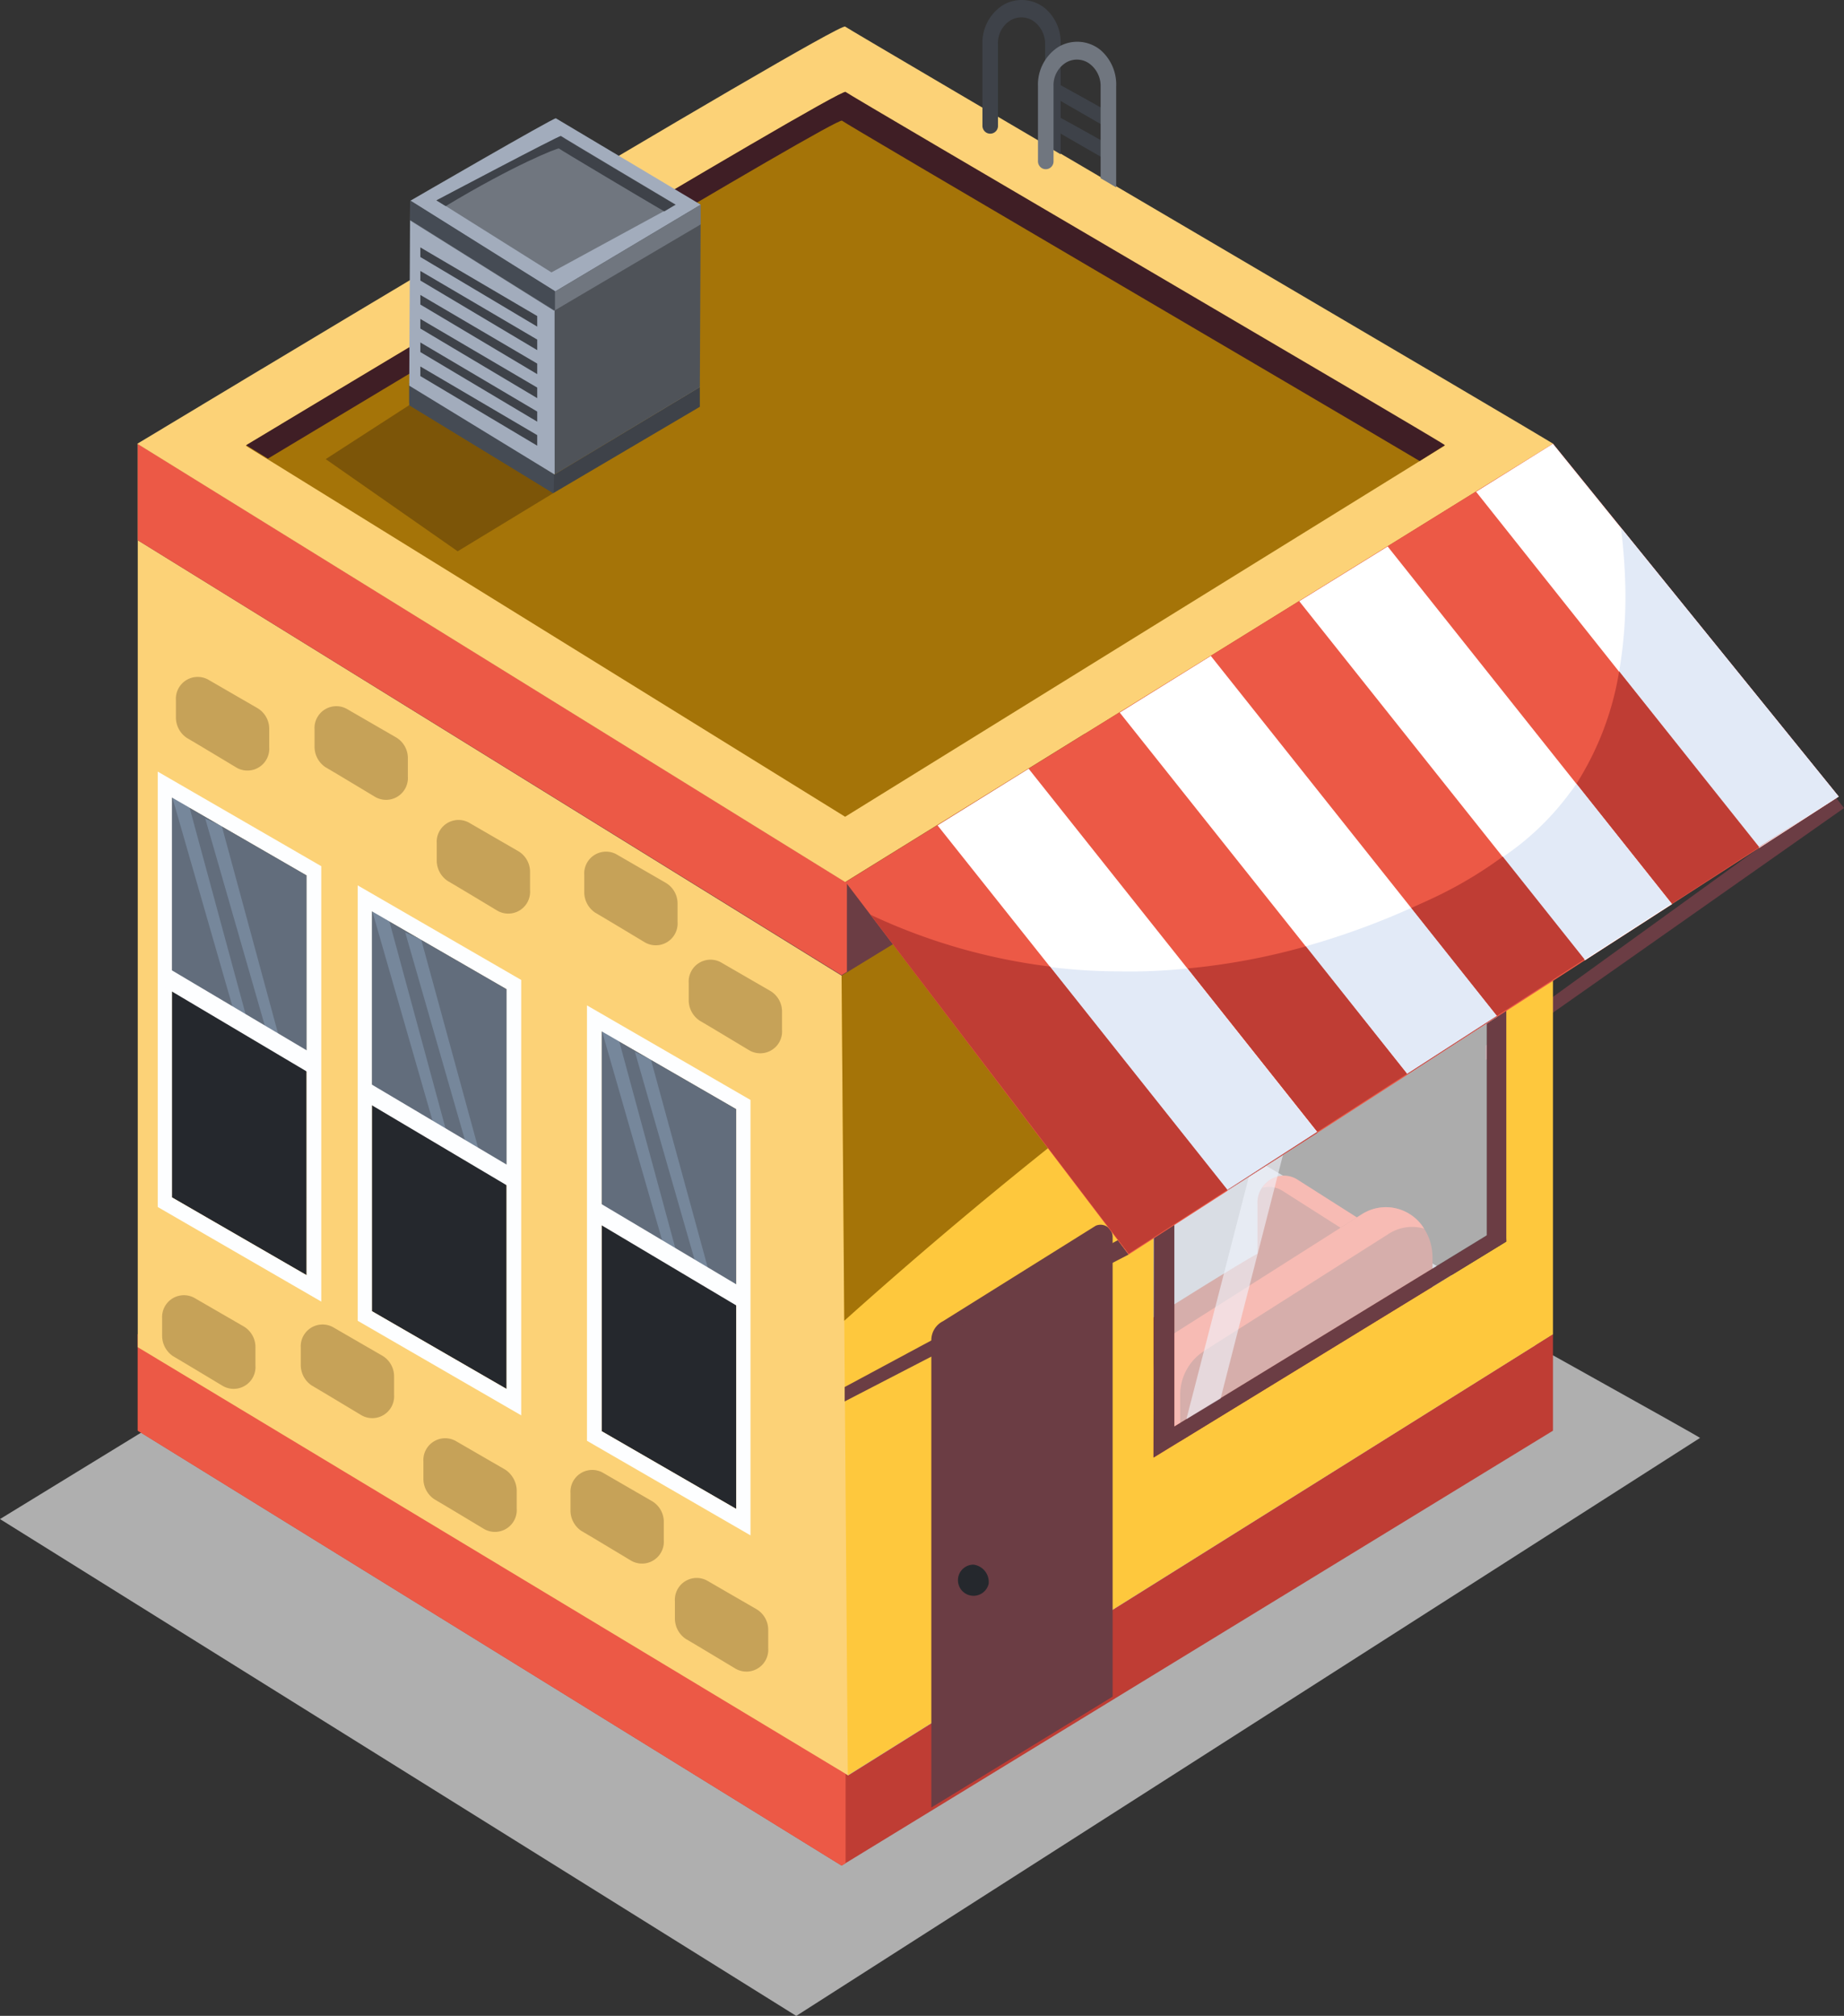 <svg id="Comercial" xmlns="http://www.w3.org/2000/svg" width="189.555" height="207.133" viewBox="0 0 189.555 207.133">
  <rect x="0" y="0" width="189.555" height="207.133" fill="#333333" stroke="none"/>
  <g id="Group_101" data-name="Group 101">
    <g id="Group_98" data-name="Group 98">
      <path id="Path_185" data-name="Path 185" d="M459.756,762.658c-.046-.2-83.176-46.266-83.724-46.661-.594-.444-91.032,55-91.032,55l81.851,51.051Z" transform="translate(-285 -614.911)" fill="#afafaf"/>
      <path id="Path_186" data-name="Path 186" d="M619.3,703.826l36.86-25.9-1.1-1.43L619.3,702.346Z" transform="translate(-466.605 -594.897)" fill="#6b3d44"/>
      <path id="Path_187" data-name="Path 187" d="M630.122,698.8a.917.917,0,0,0,0,1.825A.917.917,0,0,0,630.122,698.8Z" transform="translate(-472.038 -606.198)" fill="#fff"/>
      <g id="Group_97" data-name="Group 97" transform="translate(14.114)">
        <g id="Group_83" data-name="Group 83" transform="translate(0.046 7.123)">
          <g id="Group_82" data-name="Group 82">
            <g id="Group_81" data-name="Group 81">
              <g id="Group_78" data-name="Group 78" transform="translate(0 87.101)">
                <path id="Path_188" data-name="Path 188" d="M461.478,744.957s-72.077-42.271-72.762-42.863S316,744.957,316,744.957l73.036,45.329Z" transform="translate(-316 -702.088)" fill="#a2acbc"/>
                <path id="Path_189" data-name="Path 189" d="M389.036,834.329,316,789v9.914L388.351,843.6l73.127-44.688V789Z" transform="translate(-316 -746.131)" fill="#bf3d34"/>
                <g id="Group_74" data-name="Group 74" transform="translate(40.926 26.023)">
                  <g id="Group_73" data-name="Group 73" transform="translate(1.964)">
                    <path id="Path_190" data-name="Path 190" d="M411.507,763.027l12.15-7.695a3.1,3.1,0,0,1,4.659,2.861v6.314a3.417,3.417,0,0,1-1.507,2.861l-12.15,7.695A3.1,3.1,0,0,1,410,772.2v-6.314A3.309,3.309,0,0,1,411.507,763.027Z" transform="translate(-409.954 -754.863)" fill="#9b3930"/>
                    <path id="Path_191" data-name="Path 191" d="M431.281,771.586c.137-.543,25.67,15.833,25.67,15.833l-15.576,11.443L418.4,780.169Z" transform="translate(-414.518 -763.323)" fill="#9b3930"/>
                    <g id="Group_72" data-name="Group 72" transform="translate(26.857 18.201)">
                      <path id="Path_192" data-name="Path 192" d="M470.207,799.927l12.15-7.695a3.1,3.1,0,0,1,4.659,2.861v6.313a3.417,3.417,0,0,1-1.507,2.861l-12.15,7.695A3.1,3.1,0,0,1,468.7,809.1v-6.313A3.417,3.417,0,0,1,470.207,799.927Z" transform="translate(-468.7 -791.763)" fill="#9b3930"/>
                      <path id="Path_193" data-name="Path 193" d="M470.207,799.912l12.15-7.695a2.914,2.914,0,0,1,4.065.937,2.854,2.854,0,0,0-2.329.345l-12.1,7.744a3.31,3.31,0,0,0-1.507,2.861v6.314a3.751,3.751,0,0,0,.548,1.924,3.256,3.256,0,0,1-2.329-3.206v-6.314A3.441,3.441,0,0,1,470.207,799.912Z" transform="translate(-468.7 -791.747)" fill="#ec5946"/>
                    </g>
                    <path id="Path_194" data-name="Path 194" d="M411.453,763.012l12.15-7.695a2.914,2.914,0,0,1,4.065.937,2.854,2.854,0,0,0-2.329.345l-12.15,7.695a3.309,3.309,0,0,0-1.507,2.861v6.314a3.751,3.751,0,0,0,.548,1.924,3.256,3.256,0,0,1-2.329-3.206v-6.313A3.457,3.457,0,0,1,411.453,763.012Z" transform="translate(-409.9 -754.847)" fill="#ec5946"/>
                  </g>
                  <path id="Path_195" data-name="Path 195" d="M435.2,776.619l-21.422-13.564c-3.608-2.318-8.176.543-8.176,5.08v11.1a6,6,0,0,0,2.695,5.08l21.422,13.564c3.608,2.318,8.176-.542,8.176-5.08V781.7A5.986,5.986,0,0,0,435.2,776.619Z" transform="translate(-405.6 -758.589)" fill="#9b3930"/>
                  <path id="Path_196" data-name="Path 196" d="M436.393,776.638l-21.422-13.564a5.185,5.185,0,0,0-7.171,1.677,5.148,5.148,0,0,1,4.111.641l21.422,13.564a5.986,5.986,0,0,1,2.695,5.08v11.1a6.031,6.031,0,0,1-1,3.4,5.788,5.788,0,0,0,4.065-5.672v-11.1A6.01,6.01,0,0,0,436.393,776.638Z" transform="translate(-406.795 -758.609)" fill="#ec5946"/>
                </g>
                <g id="Group_77" data-name="Group 77" transform="translate(91.215 26.568)">
                  <g id="Group_76" data-name="Group 76">
                    <path id="Path_197" data-name="Path 197" d="M582.89,763.241l-10.779-6.856A2.737,2.737,0,0,0,568,758.95v5.623a3.012,3.012,0,0,0,1.37,2.565l10.78,6.856a2.737,2.737,0,0,0,4.111-2.565v-5.623A3.171,3.171,0,0,0,582.89,763.241Z" transform="translate(-544.112 -755.966)" fill="#9b3930"/>
                    <path id="Path_198" data-name="Path 198" d="M543.738,770.887c-.091-.493-22.838,14.057-22.838,14.057l13.84,10.21L555.2,778.533Z" transform="translate(-518.525 -763.514)" fill="#9b3930"/>
                    <g id="Group_75" data-name="Group 75" transform="translate(0 16.228)">
                      <path id="Path_199" data-name="Path 199" d="M530.59,796.141l-10.78-6.856a2.737,2.737,0,0,0-4.111,2.565v5.623a3.012,3.012,0,0,0,1.37,2.565l10.78,6.856a2.737,2.737,0,0,0,4.111-2.565v-5.623A3.056,3.056,0,0,0,530.59,796.141Z" transform="translate(-515.7 -788.866)" fill="#9b3930"/>
                      <path id="Path_200" data-name="Path 200" d="M531.188,796.126l-10.779-6.856a2.577,2.577,0,0,0-3.608.839,2.561,2.561,0,0,1,2.055.3l10.78,6.856a3.056,3.056,0,0,1,1.37,2.565v5.623a3.157,3.157,0,0,1-.5,1.726,2.894,2.894,0,0,0,2.055-2.861v-5.623A3.056,3.056,0,0,0,531.188,796.126Z" transform="translate(-516.298 -788.851)" fill="#ec5946"/>
                    </g>
                    <path id="Path_201" data-name="Path 201" d="M583.488,763.226l-10.78-6.856a2.577,2.577,0,0,0-3.608.839,2.561,2.561,0,0,1,2.055.3l10.779,6.856a3.056,3.056,0,0,1,1.37,2.565v5.623a3.157,3.157,0,0,1-.5,1.726,2.9,2.9,0,0,0,2.055-2.861v-5.623A3.171,3.171,0,0,0,583.488,763.226Z" transform="translate(-544.709 -755.951)" fill="#ec5946"/>
                  </g>
                  <path id="Path_202" data-name="Path 202" d="M546.973,775.344l19.047-12.085c3.243-2.022,7.262.444,7.262,4.489v9.865a5.291,5.291,0,0,1-2.375,4.489l-19.047,12.084c-3.243,2.022-7.263-.444-7.263-4.489v-9.865A5.143,5.143,0,0,1,546.973,775.344Z" transform="translate(-531.398 -759.289)" fill="#9b3930"/>
                  <path id="Path_203" data-name="Path 203" d="M546.921,775.33l19.047-12.085a4.6,4.6,0,0,1,6.395,1.48,4.435,4.435,0,0,0-3.654.543l-19.047,12.084a5.354,5.354,0,0,0-2.375,4.489v9.865a5.479,5.479,0,0,0,.868,3.009,5.14,5.14,0,0,1-3.654-5.031v-9.865A5.286,5.286,0,0,1,546.921,775.33Z" transform="translate(-531.345 -759.275)" fill="#ec5946"/>
                </g>
                <path id="Path_204" data-name="Path 204" d="M316,789v9.914L388.351,843.6l.411-.247v-9.322Z" transform="translate(-316 -746.131)" fill="#ec5946"/>
              </g>
              <path id="Path_205" data-name="Path 205" d="M316,603.5v92.829l73.036,44-.274-82.421v-9.372Z" transform="translate(-316 -565.027)" fill="#fcd277"/>
              <g id="Group_79" data-name="Group 79">
                <path id="Path_206" data-name="Path 206" d="M474.4,525.5v93.125l.639,82.174,72.488-45.329v-91.5Zm68.331,120.45-36.267,22.2V608.464l34.257-19.582Z" transform="translate(-402.049 -525.5)" fill="#fec83d"/>
                <path id="Path_207" data-name="Path 207" d="M506.419,666.183l3.106-1.776c-6.486-8.484-13.2-16.77-19.915-25.007a33.862,33.862,0,0,0-15.21,4.587v32.357l.274,35.464c10.231-9.174,20.828-17.9,31.745-26.093Z" transform="translate(-402.049 -583.219)" fill="#a57408"/>
                <path id="Path_208" data-name="Path 208" d="M544.737,666.293,544.6,729.97l36.267-22.2V647.5Zm34.12,40.841-32.11,19.631V667.082l32.11-16.425Z" transform="translate(-440.185 -587.324)" fill="#6b3d44"/>
                <path id="Path_209" data-name="Path 209" d="M388.762,648.533,316,603.5v9.914l72.351,44.737,73.127-44.737V603.5Z" transform="translate(-316 -565.027)" fill="#6b3d44"/>
                <path id="Path_210" data-name="Path 210" d="M388.9,648.435l-.137.1L316,603.5v9.914L388.351,658.1l.548-.345Z" transform="translate(-316 -565.027)" fill="#ec5946"/>
              </g>
              <g id="Group_80" data-name="Group 80" transform="translate(81.577 118.704)">
                <path id="Path_211" data-name="Path 211" d="M511.5,766.278l-15.712,9.816a2.172,2.172,0,0,0-1.188,1.973V826.06l18.636-11.394v-47.2A1.244,1.244,0,0,0,511.5,766.278Z" transform="translate(-494.6 -766.16)" fill="#6b3d44"/>
                <path id="Path_212" data-name="Path 212" d="M503.806,838.973A1.6,1.6,0,1,1,502.253,837,1.8,1.8,0,0,1,503.806,838.973Z" transform="translate(-497.914 -802.059)" fill="#25282d"/>
              </g>
            </g>
          </g>
        </g>
        <g id="Group_84" data-name="Group 84" transform="translate(106.608 70.505)">
          <path id="Path_213" data-name="Path 213" d="M569.631,667.086,552,735.45l3.517-2.121,17.22-67.229Z" transform="translate(-550.767 -660.132)" fill="#dce7fd" opacity="0.59"/>
          <path id="Path_214" data-name="Path 214" d="M549.3,730.058l32.11-19.631V654L549.3,670.425Z" transform="translate(-549.3 -654)" fill="#fff" opacity="0.59"/>
        </g>
        <path id="Path_215" data-name="Path 215" d="M461.424,559.458c-.091-.2-72.077-42.37-72.762-42.863-.731-.543-72.762,42.863-72.762,42.863l72.762,45.033Z" transform="translate(-315.9 -513.862)" fill="#fcd277"/>
        <path id="Path_216" data-name="Path 216" d="M522.2,528.1c.137,0,6.166,3.4,6.166,3.4v1.726l-6.166-3.551Z" transform="translate(-427.97 -519.695)" fill="#3e4249"/>
        <path id="Path_217" data-name="Path 217" d="M522.2,534.9c.137,0,6.166,3.4,6.166,3.4v1.726l-6.166-3.551Z" transform="translate(-427.97 -523.141)" fill="#3e4249"/>
        <path id="Path_218" data-name="Path 218" d="M512.54,511.918a3.788,3.788,0,0,0-4.385-.3,4.6,4.6,0,0,0-2.055,4v8.336a.825.825,0,0,0,.411.74h0a.8.8,0,0,0,1.188-.74v-8.385a2.724,2.724,0,0,1,1.279-2.417,2.205,2.205,0,0,1,2.329.049,2.85,2.85,0,0,1,1.233,2.417v10.358c.548.3,1.1.641,1.6.937v-11.3A4.593,4.593,0,0,0,512.54,511.918Z" transform="translate(-419.224 -511.059)" fill="#3e4249"/>
        <path id="Path_219" data-name="Path 219" d="M463.534,566.6c-.046-.2-61.069-35.859-61.617-36.3-.594-.444-61.617,36.3-61.617,36.3l61.617,38.128Z" transform="translate(-329.155 -520.805)" fill="#a57408"/>
        <path id="Path_220" data-name="Path 220" d="M461.03,568.126l2.6-1.628c-.046-.2-61.069-35.859-61.617-36.3-.594-.444-61.617,36.3-61.617,36.3l2.238,1.381c11.647-7,58.465-35.119,59.013-34.724C402.108,533.55,450.068,561.616,461.03,568.126Z" transform="translate(-329.209 -520.755)" fill="#3f1e25"/>
        <g id="Group_86" data-name="Group 86" transform="translate(46.224 103.305)">
          <g id="Group_85" data-name="Group 85" transform="translate(1.507 2.664)">
            <path id="Path_221" data-name="Path 221" d="M434.24,774.978l-13.84-7.991V725.9l13.84,7.991Z" transform="translate(-420.4 -725.9)" fill="#25282d"/>
            <path id="Path_222" data-name="Path 222" d="M420.4,725.9l13.84,7.991v18.4c-2.923-1.924-9.546-5.82-13.84-8.385Z" transform="translate(-420.4 -725.9)" fill="#626d7c"/>
            <path id="Path_223" data-name="Path 223" d="M427.9,730.2l6.3,21.949,1.6,1.726-6.258-22.887Z" transform="translate(-424.474 -728.079)" fill="#76879b"/>
          </g>
          <path id="Path_224" data-name="Path 224" d="M420.4,725.6l6.3,21.9,1.6,1.726L422.09,726.34Z" transform="translate(-418.893 -723.084)" fill="#76879b"/>
          <path id="Path_225" data-name="Path 225" d="M417.1,720.5v44.737l16.809,9.717V730.217Zm1.507,2.664,13.84,7.99v41.087l-13.84-7.991Z" transform="translate(-417.1 -720.5)" fill="#fdfeff"/>
          <path id="Path_226" data-name="Path 226" d="M433.867,770.022,418.2,760.7v2.17l15.667,9.322Z" transform="translate(-417.698 -740.872)" fill="#fdfeff"/>
        </g>
        <g id="Group_88" data-name="Group 88" transform="translate(2.101 79.284)">
          <g id="Group_87" data-name="Group 87" transform="translate(1.462 2.664)">
            <path id="Path_227" data-name="Path 227" d="M337.54,726.278l-13.84-7.991V677.2l13.84,7.991Z" transform="translate(-323.7 -677.2)" fill="#25282d"/>
            <path id="Path_228" data-name="Path 228" d="M323.7,677.2l13.84,7.991v18.4c-2.923-1.924-9.546-5.82-13.84-8.385Z" transform="translate(-323.7 -677.2)" fill="#626d7c"/>
            <path id="Path_229" data-name="Path 229" d="M331.2,681.6l6.3,21.9,1.6,1.726L332.89,682.34Z" transform="translate(-327.774 -679.43)" fill="#76879b"/>
          </g>
          <path id="Path_230" data-name="Path 230" d="M323.7,676.9l6.3,21.9,1.6,1.726L325.39,677.64Z" transform="translate(-322.238 -674.384)" fill="#76879b"/>
          <path id="Path_231" data-name="Path 231" d="M320.5,671.8v44.737l16.809,9.717V681.517Zm1.462,2.664,13.84,7.991v41.087l-13.84-7.991Z" transform="translate(-320.5 -671.8)" fill="#fdfeff"/>
          <path id="Path_232" data-name="Path 232" d="M337.213,721.322,321.5,712v2.17l15.713,9.322Z" transform="translate(-321.043 -692.172)" fill="#fdfeff"/>
        </g>
        <g id="Group_90" data-name="Group 90" transform="translate(22.655 90.974)">
          <g id="Group_89" data-name="Group 89" transform="translate(1.462 2.664)">
            <path id="Path_233" data-name="Path 233" d="M382.54,749.978l-13.84-7.991V700.9l13.84,7.991Z" transform="translate(-368.7 -700.9)" fill="#25282d"/>
            <path id="Path_234" data-name="Path 234" d="M368.7,700.9l13.84,7.991v18.4c-2.923-1.924-9.546-5.82-13.84-8.385Z" transform="translate(-368.7 -700.9)" fill="#626d7c"/>
            <path id="Path_235" data-name="Path 235" d="M376.2,705.3l6.3,21.9,1.6,1.726-6.258-22.887Z" transform="translate(-372.774 -703.13)" fill="#76879b"/>
          </g>
          <path id="Path_236" data-name="Path 236" d="M368.7,700.6l6.3,21.9,1.6,1.776-6.212-22.887Z" transform="translate(-367.238 -698.084)" fill="#76879b"/>
          <path id="Path_237" data-name="Path 237" d="M365.5,695.5v44.737l16.809,9.717V705.217Zm1.462,2.664,13.84,7.991v41.087l-13.84-7.991Z" transform="translate(-365.5 -695.5)" fill="#fdfeff"/>
          <path id="Path_238" data-name="Path 238" d="M382.213,745.122,366.5,735.8v2.121l15.713,9.322Z" transform="translate(-366.043 -715.922)" fill="#fdfeff"/>
        </g>
        <g id="Group_94" data-name="Group 94" transform="translate(19.367 12.153)">
          <path id="Path_239" data-name="Path 239" d="M367.846,594.2l-9.546,6.166,13.566,9.47,9.82-5.968Z" transform="translate(-358.3 -565.344)" fill="#7c5508"/>
          <g id="Group_93" data-name="Group 93" transform="translate(8.587)">
            <g id="Group_91" data-name="Group 91" transform="translate(0 0.889)">
              <path id="Path_240" data-name="Path 240" d="M406.972,582.324s-14.753-8.977-14.89-9.125c-.137-.1-14.982,8.681-14.982,8.681l14.936,9.372Z" transform="translate(-377.1 -555.59)" fill="#a2acbc"/>
              <path id="Path_241" data-name="Path 241" d="M424.773,545.491l-.091,18.743-14.936,8.977-.046-16.82.137-18.891Z" transform="translate(-394.81 -537.5)" fill="#4f5359"/>
              <path id="Path_242" data-name="Path 242" d="M392.036,600.272,377.1,590.9v2.022l14.8,9.273,15.073-8.878v-2.022Z" transform="translate(-377.1 -564.561)" fill="#3e4249"/>
              <path id="Path_243" data-name="Path 243" d="M377.1,590.9v2.269l14.8,9.026.046-.049.046-1.924Z" transform="translate(-377.1 -564.561)" fill="#454b54"/>
            </g>
            <path id="Path_244" data-name="Path 244" d="M377.191,552.9l-.091,18.99,14.936,9.125V564.146l.046-1.924Z" transform="translate(-377.1 -544.415)" fill="#a2acbc"/>
            <g id="Group_92" data-name="Group 92" transform="translate(0.091)">
              <path id="Path_245" data-name="Path 245" d="M407.172,544.578s-14.708-8.78-14.89-8.878-14.982,8.484-14.982,8.484l14.89,9.322Z" transform="translate(-377.3 -535.698)" fill="#a2acbc"/>
              <path id="Path_246" data-name="Path 246" d="M407.874,546.452s-11.693-6.955-11.784-7.053-12.789,6.609-12.789,6.609l11.784,7.4Z" transform="translate(-380.559 -537.573)" fill="#70767f"/>
              <path id="Path_247" data-name="Path 247" d="M406.632,547.143l1.142-.691s-11.693-6.955-11.784-7.053-12.789,6.609-12.789,6.609l.959.592c6.943-4.193,11.556-6.018,11.647-5.919S403.846,545.515,406.632,547.143Z" transform="translate(-380.505 -537.573)" fill="#3e4249"/>
              <path id="Path_248" data-name="Path 248" d="M392.19,562.222,377.3,552.9v2.022l14.8,9.273,15.073-8.878v-2.022Z" transform="translate(-377.3 -544.415)" fill="#70767f"/>
              <path id="Path_249" data-name="Path 249" d="M392.19,562.122h0L377.3,552.8v2.022l14.8,9.273.091-.049Z" transform="translate(-377.3 -544.365)" fill="#454b54"/>
            </g>
          </g>
          <path id="Path_250" data-name="Path 250" d="M379.6,562.6v.986l12.013,7.152v-1.085Z" transform="translate(-369.871 -549.331)" fill="#3e4249"/>
          <path id="Path_251" data-name="Path 251" d="M379.6,567.5v.986l12.013,7.152v-1.085Z" transform="translate(-369.871 -551.814)" fill="#3e4249"/>
          <path id="Path_252" data-name="Path 252" d="M379.6,572.5v.986l12.013,7.152v-1.085Z" transform="translate(-369.871 -554.348)" fill="#3e4249"/>
          <path id="Path_253" data-name="Path 253" d="M379.6,577.5v.986l12.013,7.152v-1.085Z" transform="translate(-369.871 -556.882)" fill="#3e4249"/>
          <path id="Path_254" data-name="Path 254" d="M379.6,582.4v.987l12.013,7.152V589.5Z" transform="translate(-369.871 -559.365)" fill="#3e4249"/>
          <path id="Path_255" data-name="Path 255" d="M379.6,587.4v.987l12.013,7.152v-1.085Z" transform="translate(-369.871 -561.898)" fill="#3e4249"/>
        </g>
        <path id="Path_256" data-name="Path 256" d="M525.04,520.618a3.788,3.788,0,0,0-4.385-.3,4.6,4.6,0,0,0-2.055,4v7.695a.825.825,0,0,0,.411.74h0a.8.8,0,0,0,1.188-.74v-7.695a2.724,2.724,0,0,1,1.279-2.417,2.2,2.2,0,0,1,2.329.049,2.85,2.85,0,0,1,1.233,2.417v9.421c.548.3,1.1.641,1.6.937V524.366A4.694,4.694,0,0,0,525.04,520.618Z" transform="translate(-426.015 -515.468)" fill="#70767f"/>
        <g id="Group_95" data-name="Group 95" transform="translate(3.974 69.533)">
          <path id="Path_257" data-name="Path 257" d="M333,655.271l-5.116-2.959a2.243,2.243,0,0,0-3.289,2.121v1.776a2.529,2.529,0,0,0,1.142,2.121c1.6.937,3.471,2.072,5.116,3.058a2.245,2.245,0,0,0,3.334-2.121v-1.874A2.465,2.465,0,0,0,333,655.271Z" transform="translate(-324.6 -652.03)" fill="#c6a258"/>
          <path id="Path_258" data-name="Path 258" d="M364.2,661.371l-5.116-2.959a2.243,2.243,0,0,0-3.289,2.121v1.776a2.529,2.529,0,0,0,1.142,2.121c1.6.937,3.471,2.072,5.116,3.058a2.245,2.245,0,0,0,3.334-2.121v-1.874A2.465,2.465,0,0,0,364.2,661.371Z" transform="translate(-341.549 -655.121)" fill="#c6a258"/>
          <path id="Path_259" data-name="Path 259" d="M391.7,685.071l-5.116-2.959a2.243,2.243,0,0,0-3.289,2.121v1.776a2.528,2.528,0,0,0,1.142,2.121c1.6.937,3.471,2.072,5.116,3.058a2.245,2.245,0,0,0,3.334-2.121v-1.874A2.465,2.465,0,0,0,391.7,685.071Z" transform="translate(-356.488 -667.132)" fill="#c6a258"/>
          <path id="Path_260" data-name="Path 260" d="M424.9,691.671l-5.116-2.959a2.243,2.243,0,0,0-3.289,2.121v1.776a2.529,2.529,0,0,0,1.142,2.121c1.6.937,3.471,2.072,5.116,3.058a2.245,2.245,0,0,0,3.334-2.121v-1.874A2.465,2.465,0,0,0,424.9,691.671Z" transform="translate(-374.524 -670.476)" fill="#c6a258"/>
          <path id="Path_261" data-name="Path 261" d="M448.4,714.171l-5.116-2.959A2.243,2.243,0,0,0,440,713.332v1.776a2.529,2.529,0,0,0,1.142,2.121c1.6.937,3.471,2.072,5.116,3.058a2.245,2.245,0,0,0,3.334-2.121v-1.874A2.465,2.465,0,0,0,448.4,714.171Z" transform="translate(-387.29 -681.878)" fill="#c6a258"/>
        </g>
        <g id="Group_96" data-name="Group 96" transform="translate(2.558 133.063)">
          <path id="Path_262" data-name="Path 262" d="M329.9,784.071l-5.116-2.959a2.243,2.243,0,0,0-3.289,2.121v1.776a2.528,2.528,0,0,0,1.142,2.121c1.6.937,3.471,2.072,5.116,3.058a2.245,2.245,0,0,0,3.334-2.121v-1.874A2.465,2.465,0,0,0,329.9,784.071Z" transform="translate(-321.5 -780.83)" fill="#c6a258"/>
          <path id="Path_263" data-name="Path 263" d="M361.1,790.171l-5.116-2.959a2.243,2.243,0,0,0-3.289,2.121v1.776a2.528,2.528,0,0,0,1.142,2.121c1.6.937,3.471,2.072,5.116,3.058a2.245,2.245,0,0,0,3.334-2.121v-1.874A2.465,2.465,0,0,0,361.1,790.171Z" transform="translate(-338.449 -783.921)" fill="#c6a258"/>
          <path id="Path_264" data-name="Path 264" d="M388.7,813.871l-5.116-2.959a2.243,2.243,0,0,0-3.289,2.121v1.776a2.529,2.529,0,0,0,1.142,2.121c1.6.937,3.471,2.072,5.116,3.058a2.245,2.245,0,0,0,3.334-2.121v-1.874A2.64,2.64,0,0,0,388.7,813.871Z" transform="translate(-353.443 -795.932)" fill="#c6a258"/>
          <path id="Path_265" data-name="Path 265" d="M421.8,820.471l-5.116-2.959a2.243,2.243,0,0,0-3.289,2.121v1.776a2.529,2.529,0,0,0,1.142,2.121c1.6.937,3.471,2.072,5.116,3.058a2.245,2.245,0,0,0,3.334-2.121v-1.874A2.465,2.465,0,0,0,421.8,820.471Z" transform="translate(-371.424 -799.276)" fill="#c6a258"/>
          <path id="Path_266" data-name="Path 266" d="M445.3,842.971l-5.116-2.959a2.243,2.243,0,0,0-3.289,2.121v1.776a2.529,2.529,0,0,0,1.142,2.121c1.6.937,3.471,2.072,5.116,3.058a2.245,2.245,0,0,0,3.334-2.121v-1.874A2.465,2.465,0,0,0,445.3,842.971Z" transform="translate(-384.19 -810.678)" fill="#c6a258"/>
        </g>
      </g>
    </g>
    <path id="Path_267" data-name="Path 267" d="M504.287,770.88l-1.1-1.48L475.1,784.493v1.48" transform="translate(-388.27 -641.975)" fill="#6b3d44"/>
    <path id="Path_268" data-name="Path 268" d="M475.3,648.533l29.1,38.276,72.99-47.056L548.016,603.5Z" transform="translate(-388.379 -557.904)" fill="#ec5946"/>
    <path id="Path_269" data-name="Path 269" d="M537,653.52l29.6,37.191,9.227-5.968L546.364,647.7Z" transform="translate(-421.897 -580.303)" fill="#ec5946"/>
    <path id="Path_270" data-name="Path 270" d="M496,677.02l29.826,37.487,9.272-5.919L505.364,671.2Z" transform="translate(-399.624 -592.211)" fill="#ec5946"/>
    <path id="Path_271" data-name="Path 271" d="M577.4,630.523l29.37,36.895,8.953-5.771L586.49,624.9Z" transform="translate(-443.844 -568.749)" fill="#ec5946"/>
    <path id="Path_272" data-name="Path 272" d="M654.472,639.753,625.1,603.5l-7.9,4.932,29.1,36.6Z" transform="translate(-465.465 -557.904)" fill="#ec5946"/>
    <g id="Group_99" data-name="Group 99" transform="translate(96.376 45.596)">
      <path id="Path_273" data-name="Path 273" d="M537,653.52l29.6,37.191,9.227-5.968L546.364,647.7Z" transform="translate(-518.273 -625.899)" fill="#fff"/>
      <path id="Path_274" data-name="Path 274" d="M496,677.02l29.826,37.487,9.272-5.919L505.364,671.2Z" transform="translate(-496 -637.807)" fill="#fff"/>
      <path id="Path_275" data-name="Path 275" d="M577.4,630.523l29.37,36.895,8.953-5.771L586.49,624.9Z" transform="translate(-540.22 -614.345)" fill="#fff"/>
      <path id="Path_276" data-name="Path 276" d="M589.305,717.316l9.227-5.968L589.671,700.2a77.994,77.994,0,0,1-10.871,3.946Z" transform="translate(-540.98 -652.503)" fill="#e2eaf7"/>
      <path id="Path_277" data-name="Path 277" d="M521.3,712.5l18.27,22.985,9.227-5.968-13.383-16.869a55.558,55.558,0,0,1-7.034.3A57.392,57.392,0,0,1,521.3,712.5Z" transform="translate(-509.744 -658.736)" fill="#e2eaf7"/>
      <path id="Path_278" data-name="Path 278" d="M630.782,674.3a10.761,10.761,0,0,1-.639.888,27.973,27.973,0,0,1-6.943,6.659l8.4,10.555,8.953-5.771Z" transform="translate(-565.1 -639.378)" fill="#e2eaf7"/>
      <path id="Path_279" data-name="Path 279" d="M654.472,639.753,625.1,603.5l-7.9,4.932,29.1,36.6Z" transform="translate(-561.841 -603.5)" fill="#fff"/>
      <path id="Path_280" data-name="Path 280" d="M649.583,621a60.528,60.528,0,0,1,.457,6.461,45.717,45.717,0,0,1-.639,8.286l14.388,18.1,4.933-3.157,3.243-2.072Z" transform="translate(-579.333 -612.368)" fill="#e2eaf7"/>
    </g>
    <g id="Group_100" data-name="Group 100" transform="translate(89.479 68.976)">
      <path id="Path_281" data-name="Path 281" d="M644.185,650.9a30.7,30.7,0,0,1-4.385,11.542l9.82,12.331,13.885-8.977-4.933,3.157Z" transform="translate(-567.221 -650.9)" fill="#bf3d34"/>
      <path id="Path_282" data-name="Path 282" d="M538.771,693.742c-.731.345-1.507.691-2.284,1.036l8.861,11.147-9.227,5.968-10.46-13.17a67.828,67.828,0,0,1-12.15,2.269L526.9,717.861l-9.272,5.919L499.353,700.8a60.806,60.806,0,0,1-18.453-5.327l26.538,34.823L554.3,700.055,545.9,689.5A42.5,42.5,0,0,1,538.771,693.742Z" transform="translate(-480.9 -670.461)" fill="#bf3d34"/>
    </g>
  </g>
</svg>
